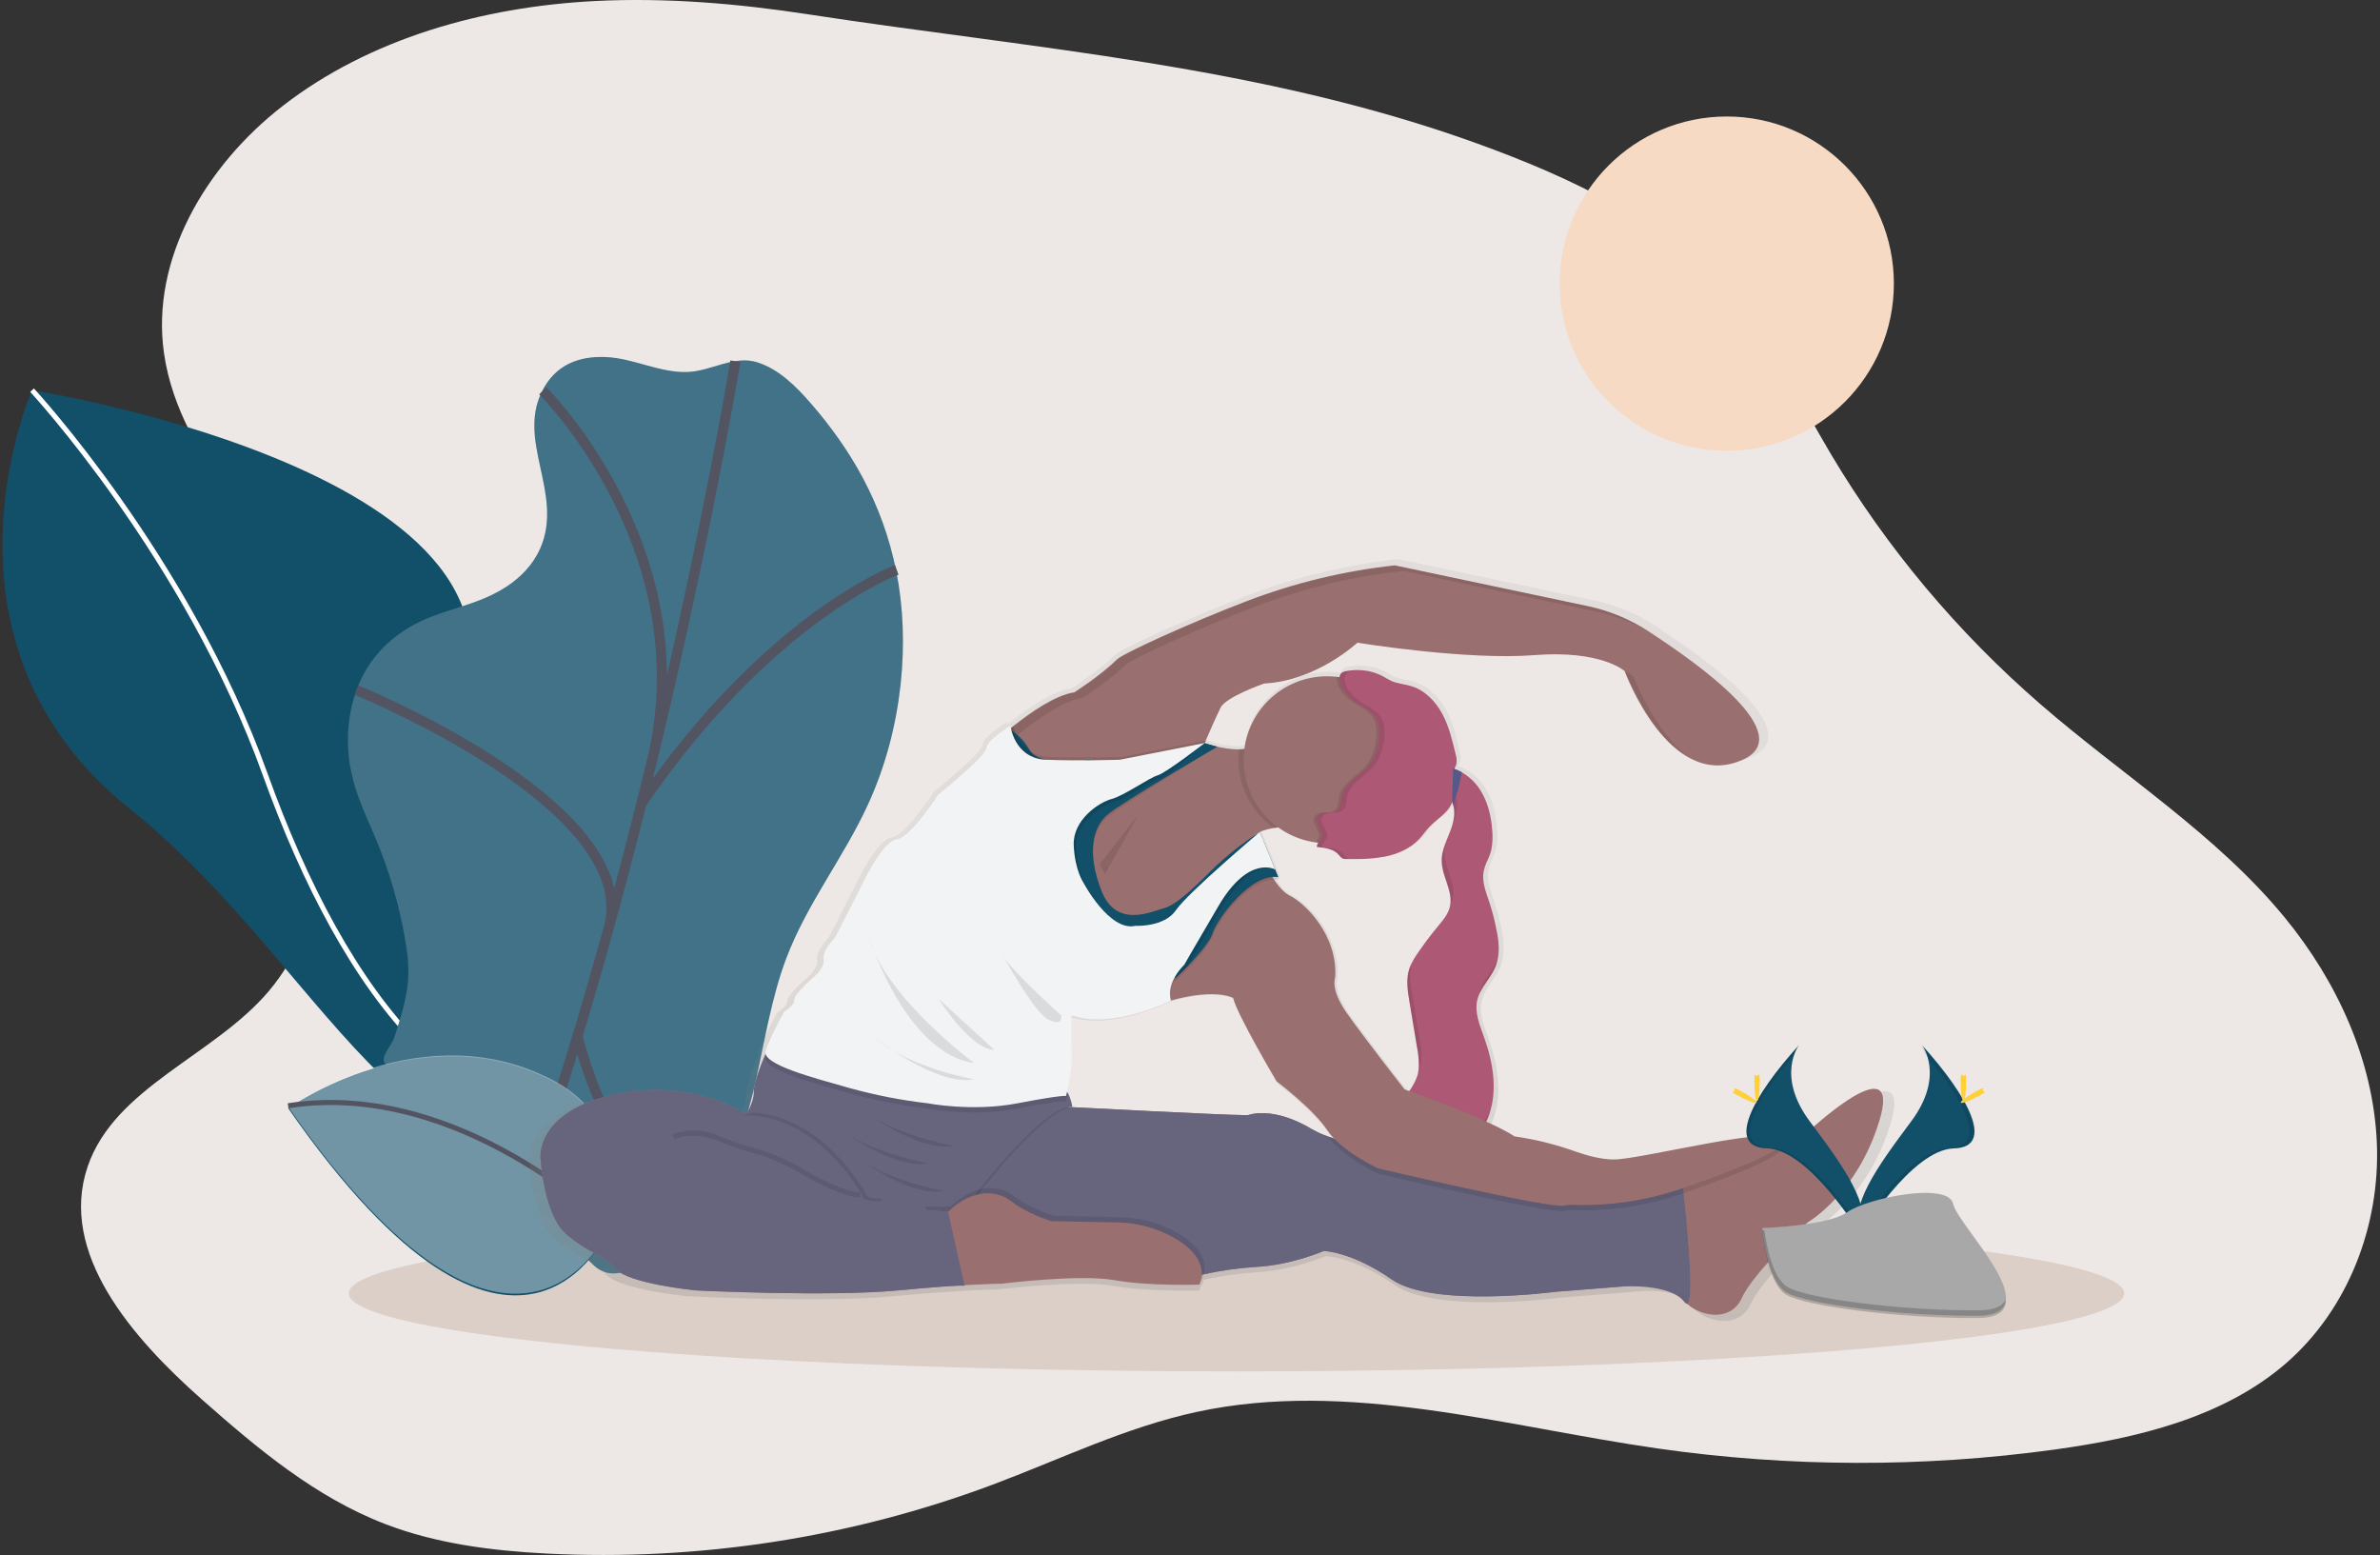 <svg xmlns="http://www.w3.org/2000/svg" width="470" height="307" viewBox="0 0 470 307">
  <rect x="0" y="0" width="470" height="307" fill="#333333" stroke="none"/>
  <defs>
    <linearGradient id="sg_self-care_illustration-a" x1="49.999%" x2="49.999%" y1="99.999%" y2=".005%">
      <stop offset="0%" stop-color="gray" stop-opacity=".25"/>
      <stop offset="54%" stop-color="gray" stop-opacity=".12"/>
      <stop offset="100%" stop-color="gray" stop-opacity=".1"/>
    </linearGradient>
  </defs>
  <g fill="none" fill-rule="evenodd">
    <path fill="#EDE8E5" fill-rule="nonzero" d="M117.456,0.205 C95.351,1.345 73.016,7.574 55.77,20.962 C40.638,32.715 29.725,51.192 32.388,69.757 C35.53,91.673 55.804,107.615 63.324,128.52 C68.163,141.959 67.409,156.789 64.242,170.692 C62.204,179.65 59.071,188.618 53.05,195.717 C42.205,208.489 22.633,214.653 17.304,230.34 C11.509,247.399 26.112,264.129 39.831,276.262 C50.782,285.943 62.253,295.577 76.053,300.884 C86.144,304.767 97.096,306.162 107.951,306.718 C137.926,308.235 167.895,303.617 195.888,293.167 C209.299,288.149 222.274,281.786 236.31,278.759 C266.223,272.308 297.001,281.61 327.317,285.966 C353.305,289.689 379.715,289.764 405.725,286.188 C422.092,283.936 439.002,279.872 451.328,269.25 C463.821,258.466 470.068,241.773 469.376,225.599 C468.684,209.426 461.611,193.854 451.193,181.156 C437.738,164.756 419.18,153.086 403.034,139.109 C386.594,124.87 372.609,108.197 361.603,89.717 C355.26,79.058 349.864,67.746 341.647,58.361 C328.831,43.735 310.244,35.037 291.672,28.317 C248.828,12.839 204.388,9.687 159.718,2.847 C145.759,0.701 131.598,-0.508 117.456,0.205 Z"/>
    <g transform="translate(.484 50.554)">
      <g transform="translate(0 26.478)">
        <path fill="#124F69" fill-rule="nonzero" d="M128.581,142.434 C128.581,142.434 56.067,119.615 87.057,68.647 C118.046,17.679 5.847,0 5.847,0 C5.847,0 -16.131,49.628 25.161,82.677 C66.452,115.726 82.382,170.594 128.581,142.434 Z"/>
        <path stroke="#FFF" d="M5.847,0 C5.847,0 36.442,32.964 51.879,75.845 C67.317,118.725 92.451,154.111 128.208,141.626"/>
      </g>
      <ellipse cx="243.695" cy="204.79" fill="#A68676" fill-rule="nonzero" opacity=".261" rx="175.302" ry="15.409"/>
      <g transform="translate(24.165)">
        <g transform="rotate(44 52.726 131.91)">
          <path fill="#124F69" fill-rule="nonzero" d="M5.326,22.028 C2.302,24.716 -0.718,28.909 0.741,34.761 C3.625,46.276 18.157,46.932 22.293,58.236 C23.53,61.622 23.409,65.11 22.773,68.016 C21.528,73.7 18.543,77.768 16.299,82.539 C14.055,87.31 12.534,93.497 14.422,100.233 C16.241,106.717 20.857,112.178 25.516,115.466 C30.175,118.755 35.002,120.327 39.771,122.422 C45.607,125.024 51.157,128.226 56.331,131.975 C58.622,133.617 60.924,135.419 62.914,137.877 C65.181,140.678 66.902,144.161 68.58,147.575 C69.411,149.268 69.189,152.646 71.077,152.646 C119.312,152.482 85.515,152.458 109.193,152.572 C113.404,152.591 119.429,152.618 128.056,152.646 C137.238,152.677 135.584,136.114 134.374,125.339 C132.657,110.079 119.827,97.503 113.435,82.64 C108.854,71.991 107.777,60.499 103.945,49.58 C98.424,33.848 87.455,20.53 75.982,12.592 C64.51,4.654 52.57,1.541 41.207,0.499 C36.399,0.055 31.557,-0.023 27.522,2.013 C23.229,4.178 22.238,9.627 18.937,12.986 C15.129,16.906 9.435,18.377 5.326,22.028 Z"/>
          <path fill="#FFF" fill-rule="nonzero" d="M5.326,22.028 C2.302,24.716 -0.718,28.909 0.741,34.761 C3.625,46.276 18.157,46.932 22.293,58.236 C23.53,61.622 23.409,65.11 22.773,68.016 C21.528,73.7 18.543,77.768 16.299,82.539 C14.055,87.31 12.534,93.497 14.422,100.233 C16.241,106.717 20.857,112.178 25.516,115.466 C30.175,118.755 35.002,120.327 39.771,122.422 C45.607,125.024 51.157,128.226 56.331,131.975 C58.622,133.617 60.924,135.419 62.914,137.877 C65.181,140.678 66.902,144.161 68.58,147.575 C69.411,149.268 69.189,152.646 71.077,152.646 C119.312,152.482 85.515,152.458 109.193,152.572 C113.404,152.591 119.429,152.618 128.056,152.646 C137.238,152.677 135.584,136.114 134.374,125.339 C132.657,110.079 119.827,97.503 113.435,82.64 C108.854,71.991 107.777,60.499 103.945,49.58 C98.424,33.848 87.455,20.53 75.982,12.592 C64.51,4.654 52.57,1.541 41.207,0.499 C36.399,0.055 31.557,-0.023 27.522,2.013 C23.229,4.178 22.238,9.627 18.937,12.986 C15.129,16.906 9.435,18.377 5.326,22.028 Z" opacity=".2"/>
          <path stroke="#535461" stroke-width="2" d="M24.326 4.833C24.326 4.833 75.701 79.231 109.174 152.611M1.007 35.443C1.007 35.443 46.861 35.994 68.338 74.842M15.601 103.51C15.601 103.51 72.455 80.62 84.157 102.878M75.873 12.323C75.873 12.323 64.167 36.2 71.628 80.526M134.194 125.745C134.194 125.745 125.61 141.216 94.463 122.351"/>
        </g>
        <g transform="rotate(-79 131.992 81.809)">
          <path fill="#124F69" fill-rule="nonzero" d="M16.272,66.962 C16.272,66.962 -27.187,57.248 28.11,0.412 C28.11,0.412 51.945,22.997 43.202,51.071 C39.688,62.359 28.375,69.327 16.915,67.095 L16.272,66.962 Z"/>
          <path fill="#FFF" fill-rule="nonzero" d="M16.463,66.981 C15.509,66.768 -26.069,56.307 28.301,0.431 C28.301,0.431 52.137,23.016 43.394,51.09 C39.879,62.378 28.567,69.346 17.107,67.114 L16.463,66.981 Z" opacity=".4"/>
          <path stroke="#535461" d="M17.32,67.164 C17.32,67.164 40.275,32.591 28.588,0.292"/>
        </g>
      </g>
      <path fill="url(#sg_self-care_illustration-a)" fill-rule="nonzero" d="M358.256,173.723 C357.768,174.168 355.961,175.03 353.526,176.064 L353.082,176.251 C353.372,176.023 353.564,175.692 353.616,175.327 C353.616,171.582 325.096,179.068 319.57,179.068 C317.038,179.068 314.24,178.319 311.957,177.507 C307.956,176.074 303.821,175.048 299.615,174.445 C297.799,173.32 295.902,172.33 293.941,171.484 L293.941,171.457 C294.054,171.235 294.159,171.008 294.249,170.782 C294.249,170.747 294.276,170.708 294.292,170.669 L294.433,170.31 C294.475,170.193 294.518,170.076 294.553,169.959 C296.227,165.024 295.256,159.497 293.484,154.555 C292.606,152.116 291.533,149.534 292.138,147.018 C292.253,146.552 292.415,146.098 292.622,145.664 C292.712,145.477 292.809,145.274 292.911,145.11 C292.958,145.021 293.012,144.927 293.067,144.837 C293.207,144.599 293.352,144.361 293.504,144.127 C293.605,143.975 293.707,143.819 293.812,143.667 C294.097,143.25 294.39,142.828 294.667,142.403 L294.702,142.353 C294.795,142.212 294.885,142.068 294.971,141.923 C295.057,141.779 295.111,141.697 295.178,141.584 L295.275,141.412 C295.293,141.391 295.308,141.369 295.322,141.346 C295.365,141.264 295.416,141.174 295.459,141.089 L295.51,140.987 C295.622,140.773 295.724,140.553 295.814,140.328 C295.853,140.223 295.896,140.121 295.927,140.02 C295.958,139.918 295.954,139.922 295.97,139.875 C296.009,139.751 296.048,139.63 296.083,139.485 L296.107,139.396 L296.13,139.302 C296.149,139.224 296.173,139.146 296.188,139.068 C296.189,139.078 296.189,139.089 296.188,139.099 C296.653,137.149 296.438,135.007 296.056,132.994 C295.682,131.065 295.176,129.163 294.542,127.303 C293.882,125.352 293.071,123.301 293.445,121.264 C293.574,120.651 293.768,120.054 294.023,119.482 C294.023,119.482 294.023,119.482 294.023,119.482 C294.191,119.092 294.366,118.701 294.526,118.288 C294.62,118.054 294.706,117.816 294.788,117.578 L294.858,117.363 C294.897,117.246 294.924,117.129 294.955,117.012 L294.979,116.903 C294.979,116.884 294.979,116.864 294.979,116.849 C295.229,115.618 295.292,114.357 295.166,113.108 C294.963,110.17 294.269,107.206 292.641,104.756 C291.71,103.341 290.457,102.166 288.985,101.327 C288.5,101.056 287.989,100.835 287.459,100.668 C287.502,100.59 287.553,100.515 287.596,100.441 C287.736,100.198 287.84,99.935 287.904,99.661 C287.999,99.015 287.948,98.355 287.756,97.73 C287.104,94.972 286.433,92.168 285.099,89.667 C283.764,87.167 281.653,84.943 278.941,84.093 C277.587,83.664 276.124,83.59 274.824,83.004 C274.274,82.755 273.763,82.419 273.228,82.131 C271.789,81.344 270.185,80.905 268.546,80.847 C268.226,80.828 267.914,80.847 267.598,80.847 L267.399,80.847 C267.141,80.847 266.887,80.89 266.618,80.921 C266.294,80.964 265.966,80.999 265.662,81.058 C265.069,81.175 264.573,81.405 264.417,82.08 C264.417,82.08 264.417,82.107 264.417,82.123 C264.417,82.138 264.417,82.216 264.39,82.263 C264.218,82.236 264.043,82.209 263.867,82.189 C263.23,82.119 262.589,82.083 261.947,82.084 C253.545,82.106 246.459,88.344 245.375,96.673 C245.015,96.724 244.653,96.752 244.29,96.759 C242.814,96.759 241.343,96.577 239.912,96.217 L237.407,95.499 C237.407,95.499 237.43,95.437 237.485,95.312 L237.941,94.965 L237.602,95.031 C238.164,93.74 239.74,90.112 240.614,88.372 C241.683,86.234 249.347,83.562 249.347,83.562 C259.883,83.028 268.077,75.37 268.077,75.37 C268.077,75.37 289.976,78.932 303.517,77.851 C317.057,76.771 321.697,81.062 321.697,81.062 C321.697,81.062 330.613,105.477 345.41,98.85 C356.543,93.868 336.681,79.646 326.172,72.913 C326.777,73.252 327.374,73.603 327.96,73.978 C328.545,74.352 329.22,74.789 329.887,75.226 C328.639,74.387 327.448,73.607 326.356,72.909 C322.702,70.567 318.654,68.907 314.408,68.009 L275.73,59.845 L275.605,59.845 L275.538,59.845 C265.365,60.948 255.376,63.359 245.82,67.019 C234.351,71.407 221.014,77.489 219.742,78.721 C216.308,82.076 211.184,85.314 211.184,85.314 C207.407,85.856 202.405,89.351 199.029,92.031 L198.475,92.472 C198.413,92.175 198.393,91.996 198.393,91.996 C198.393,91.996 193.644,94.871 193.578,96.474 C193.512,98.077 183.885,105.836 183.885,105.836 C183.885,105.836 178.469,114.407 175.527,114.82 C172.584,115.234 168.304,124.51 168.304,124.51 L163.231,134.469 C163.231,134.469 160.558,137.199 160.89,138.881 C161.221,140.562 158.818,142.555 158.818,142.555 C158.818,142.555 154.939,145.895 155.005,147.034 C155.072,148.173 153,149.374 153,149.374 C153,149.374 150.128,154.519 149.257,157.262 C149.191,157.471 149.191,157.696 149.257,157.905 L149.207,157.929 C149.207,157.929 146.784,163.39 146.865,165.547 C146.912,167.186 145.987,168.937 145.55,169.67 L145.371,169.737 L145.515,169.737 C145.406,169.92 145.332,170.029 145.328,170.037 C145.328,170.037 134.543,162.625 118.766,166.093 C102.99,169.561 104.043,178.795 104.043,178.795 C104.043,178.795 104.668,190.154 109.214,194.051 C113.76,197.948 116.628,198.127 119.195,201.073 C121.763,204.018 135.151,205.364 135.151,205.364 C135.151,205.364 161.623,206.698 175.886,205.364 C190.148,204.029 196.598,204.026 196.598,204.026 C196.598,204.026 212.265,202.075 219.305,203.312 C226.344,204.548 236.33,204.205 236.33,204.205 C236.509,203.869 236.641,203.509 236.72,203.136 L236.864,203.136 C237.041,202.813 237.173,202.466 237.255,202.106 C240.647,201.366 244.088,200.876 247.552,200.64 C254.857,200.285 261.272,197.433 261.272,197.433 C261.272,197.433 266.762,197.48 275.004,203.179 C283.245,208.878 307.809,205.629 307.809,205.629 L321.361,204.56 C321.361,204.56 330.27,203.132 333.126,206.877 C335.982,210.622 342.928,212.046 345.246,206.877 C347.564,201.708 358.439,191.73 358.439,191.73 C358.439,191.73 368.425,186.023 372.877,171.239 C377.329,156.454 360.211,171.949 358.256,173.723 Z M280.42,114.781 C281.173,113.977 281.79,113.049 282.547,112.245 C283.569,111.165 284.841,110.342 285.852,109.253 C286.386,108.687 286.81,108.025 287.1,107.303 L287.124,107.346 L287.335,107.904 C287.362,107.993 287.381,108.079 287.405,108.169 C287.428,108.259 287.452,108.376 287.471,108.481 C287.491,108.586 287.495,108.598 287.502,108.657 C287.526,108.817 287.541,108.98 287.549,109.144 C287.549,109.211 287.549,109.277 287.549,109.343 C287.549,109.41 287.549,109.558 287.549,109.667 C287.549,109.776 287.549,109.843 287.549,109.928 C287.549,110.09 287.534,110.25 287.502,110.408 C287.502,110.506 287.475,110.603 287.459,110.701 C287.444,110.798 287.432,110.868 287.416,110.95 C287.401,111.032 287.389,111.106 287.37,111.184 C287.37,111.184 287.37,111.184 287.37,111.208 C287.331,111.379 287.292,111.551 287.249,111.723 C287.131,112.181 286.987,112.632 286.816,113.072 C286.523,113.853 286.18,114.633 285.879,115.413 C285.797,115.624 285.719,115.838 285.645,116.049 C285.614,116.142 285.582,116.232 285.547,116.326 C285.512,116.419 285.481,116.54 285.446,116.646 L285.446,116.692 C285.329,117.077 285.234,117.468 285.161,117.863 C285.159,117.893 285.159,117.923 285.161,117.952 C285.161,117.98 285.161,118.011 285.161,118.038 L285.126,118.304 C285.126,118.304 285.126,118.304 285.126,118.335 C285.126,118.366 285.126,118.444 285.126,118.495 C285.126,118.647 285.126,118.795 285.099,118.947 C285.099,119.025 285.099,119.099 285.099,119.173 C285.099,119.357 285.099,119.54 285.126,119.72 C285.126,119.79 285.126,119.864 285.153,119.934 C285.181,120.004 285.153,120.106 285.181,120.192 C285.182,120.205 285.182,120.218 285.181,120.231 C285.181,120.313 285.208,120.391 285.223,120.469 C285.239,120.547 285.266,120.699 285.29,120.816 L285.325,120.964 C285.325,121.042 285.356,121.124 285.38,121.202 C285.403,121.28 285.407,121.311 285.422,121.366 C285.438,121.42 285.422,121.448 285.454,121.487 L285.512,121.697 C285.512,121.756 285.547,121.814 285.563,121.869 L285.68,122.259 C285.719,122.372 285.754,122.485 285.789,122.598 C286.379,124.408 287.085,126.195 286.8,127.997 C286.78,128.143 286.753,128.287 286.718,128.43 C286.347,129.916 285.298,131.118 284.322,132.296 C282.882,134.017 281.531,135.81 280.272,137.668 C279.746,138.399 279.287,139.176 278.898,139.989 C278.804,140.195 278.719,140.406 278.641,140.617 L278.543,140.878 C277.872,142.984 278.231,145.27 278.594,147.451 L280.084,156.4 C280.131,156.677 280.178,156.954 280.221,157.234 L280.268,157.543 L280.303,157.784 C280.358,158.175 280.404,158.588 280.436,158.99 C280.436,159.029 280.436,159.072 280.436,159.111 C280.436,159.275 280.436,159.435 280.459,159.598 C280.459,159.653 280.459,159.708 280.459,159.762 C280.459,159.922 280.459,160.078 280.459,160.238 C280.459,160.285 280.459,160.332 280.459,160.379 C280.459,160.581 280.459,160.769 280.416,160.983 C280.416,160.983 280.416,161.014 280.416,161.03 C280.393,161.237 280.361,161.443 280.322,161.646 C280.276,161.891 280.213,162.132 280.135,162.368 C279.749,163.43 279.214,164.432 278.547,165.344 L277.567,164.993 C277.567,164.993 269.373,154.461 265.982,149.667 C262.591,144.873 263.664,142.54 263.664,142.54 C264.199,134.165 257.78,127.748 254.572,126.156 C253.374,125.559 252.278,124.272 251.372,122.895 C251.667,122.886 251.963,122.904 252.254,122.95 L252.024,122.388 C252.102,122.388 252.176,122.388 252.254,122.415 L248.532,113.357 C249.43,112.963 250.378,112.694 251.349,112.558 C251.646,112.511 251.946,112.468 252.243,112.433 C254.455,114.04 257.03,115.077 259.739,115.452 C259.906,115.475 260.074,115.483 260.242,115.503 C260.199,115.561 260.16,115.624 260.125,115.682 L260.078,115.776 C260.058,115.813 260.041,115.852 260.027,115.893 C260.01,115.937 259.997,115.983 259.988,116.029 C259.988,116.061 259.988,116.084 259.988,116.115 C259.977,116.194 259.977,116.274 259.988,116.353 C261.577,116.49 263.329,116.7 264.367,117.913 C264.565,118.203 264.816,118.452 265.108,118.647 C265.364,118.746 265.638,118.787 265.912,118.768 L267.64,118.768 C269.663,118.805 271.683,118.641 273.673,118.28 C276.135,117.754 278.633,116.669 280.42,114.781 Z M247.619,113.888 C247.866,113.682 248.139,113.507 248.43,113.369 C248.344,113.42 248.06,113.599 247.619,113.888 Z M258.958,173.017 C251.002,168.215 246.124,170.166 246.124,170.166 L245.234,170.166 C241.332,170.166 210.825,168.574 210.825,168.574 L210.295,168.574 C210.471,168.559 210.649,168.559 210.825,168.574 C210.825,168.574 210.548,166.768 209.928,165.789 C209.873,165.704 209.813,165.622 209.748,165.543 C210.111,163.983 210.845,160.34 210.693,157.445 C210.49,153.638 210.693,150.162 210.693,150.162 C218.985,153.014 230.43,147.272 230.594,147.182 C239.568,144.666 243.08,146.644 243.08,146.644 C243.794,149.85 251.817,163.394 251.817,163.394 C251.817,163.394 259.126,168.918 261.963,173.197 C262.377,173.807 262.846,174.379 263.364,174.905 C262.919,174.753 262.494,174.601 262.092,174.449 C261.008,174.063 259.96,173.584 258.958,173.017 Z"/>
      <path fill="#9A6F6F" fill-rule="nonzero" d="M343.67,99.443 C329.115,105.961 320.347,81.947 320.347,81.947 C320.347,81.947 315.793,77.738 302.463,78.791 C289.133,79.845 267.57,76.334 267.57,76.334 C267.57,76.334 259.504,83.878 249.16,84.393 C249.16,84.393 241.621,87.022 240.575,89.129 C239.721,90.837 238.168,94.407 237.614,95.674 C237.581,95.769 237.544,95.862 237.5,95.951 C237.446,96.072 237.422,96.139 237.422,96.139 L236.989,96.342 L228.303,100.512 L216.382,103.847 L208.839,104.721 L196.04,95.854 C196.04,95.854 197.519,94.473 199.693,92.733 C203.013,90.1 207.934,86.66 211.649,86.129 C211.649,86.129 216.69,82.942 220.066,79.646 C221.318,78.417 234.437,72.437 245.714,68.119 C255.114,64.52 264.939,62.148 274.945,61.062 L312.987,69.094 C317.167,69.975 321.153,71.604 324.752,73.904 C335.073,80.547 354.635,94.535 343.67,99.443 Z"/>
      <g fill="#000" fill-rule="nonzero" opacity=".1" transform="translate(196.185 60.933)">
        <path d="M1.612 35.986C1.612 35.986 3.09 34.601 5.264 32.865 8.585 30.232 13.505 26.791 17.22 26.261 17.22 26.261 22.262 23.074 25.637 19.778 26.89 18.545 40.009 12.569 51.286 8.25 60.686 4.66 70.511 2.299 80.517 1.225L118.559 9.253C122.738 10.134 126.722 11.765 130.32 14.067 130.926 14.454 131.558 14.864 132.216 15.295 130.987 14.468 129.816 13.7 128.743 13.013 125.145 10.714 121.161 9.084 116.982 8.204L78.94.172C68.934 1.257 59.109 3.629 49.709 7.228 38.428 11.547 25.309 17.527 24.061 18.755 20.681 22.052 15.644 25.239 15.644 25.239 11.929 25.769 7.004 29.21 3.688 31.843 1.514 33.571.035 34.964.035 34.964L12.834 43.83 12.885 43.83 1.612 35.986zM125.93 22.063C125.451 21.674 124.927 21.342 124.369 21.077 124.72 22.005 129.161 33.505 136.735 37.921 129.828 32.736 125.93 22.063 125.93 22.063z"/>
      </g>
      <path fill="#AD5975" fill-rule="nonzero" d="M295.162,139.345 C295.114,139.547 295.055,139.746 294.987,139.942 C294.955,140.043 294.912,140.145 294.877,140.242 C294.778,140.486 294.666,140.724 294.542,140.956 C294.491,141.061 294.433,141.167 294.382,141.268 C294.369,141.291 294.355,141.313 294.339,141.334 C294.284,141.436 294.23,141.529 294.171,141.623 C293.781,142.286 293.328,142.918 292.895,143.574 C292.751,143.784 292.606,143.999 292.47,144.217 C292.445,144.262 292.418,144.305 292.388,144.346 C292.314,144.467 292.236,144.596 292.165,144.736 C292.095,144.876 292.041,144.947 291.986,145.052 C291.931,145.157 291.923,145.161 291.896,145.216 L291.728,145.54 C291.533,145.946 291.377,146.371 291.264,146.807 C290.663,149.284 291.724,151.824 292.587,154.219 C294.327,159.08 295.287,164.517 293.64,169.37 C293.601,169.483 293.562,169.6 293.519,169.717 C293.476,169.834 293.402,170.025 293.34,170.178 C293.246,170.412 293.141,170.642 293.024,170.872 C292.134,172.604 290.608,174.16 288.731,173.993 C286.152,173.766 284.9,170.607 282.551,169.53 C280.51,168.594 277.93,169.358 276.007,168.204 C276.167,167.678 276.386,167.171 276.658,166.694 C277.006,166.054 277.439,165.442 277.829,164.833 C278.484,163.935 279.009,162.948 279.39,161.904 C279.465,161.671 279.526,161.434 279.573,161.194 C279.575,161.176 279.575,161.157 279.573,161.139 C279.593,161.018 279.616,160.905 279.632,160.784 C279.647,160.663 279.663,160.554 279.675,160.429 C279.677,160.408 279.677,160.388 279.675,160.367 C279.675,160.23 279.675,160.094 279.702,159.953 C279.706,158.635 279.575,157.32 279.312,156.029 C278.825,153.096 278.336,150.162 277.845,147.229 C277.486,145.083 277.134,142.836 277.798,140.765 C277.848,140.617 277.903,140.468 277.958,140.324 C278.012,140.18 278.079,140.031 278.145,139.891 C278.528,139.093 278.98,138.329 279.495,137.609 C280.733,135.789 282.061,134.027 283.479,132.323 C284.439,131.153 285.469,129.983 285.821,128.524 C285.858,128.383 285.887,128.24 285.906,128.095 C286.133,126.687 285.735,125.282 285.266,123.874 C285.207,123.71 285.152,123.546 285.103,123.383 C284.939,122.899 284.775,122.411 284.634,121.916 C284.587,121.756 284.545,121.592 284.502,121.428 C284.418,121.1 284.352,120.768 284.303,120.433 C284.251,120.103 284.222,119.769 284.217,119.435 C284.217,119.279 284.217,119.119 284.217,118.963 C284.217,118.807 284.217,118.729 284.248,118.608 C284.279,118.487 284.283,118.358 284.303,118.218 C284.322,118.077 284.334,118.03 284.353,117.937 C284.373,117.843 284.412,117.652 284.451,117.516 C284.473,117.403 284.503,117.292 284.541,117.184 C284.56,117.094 284.587,117.005 284.611,116.919 L284.712,116.607 L284.872,116.154 C284.923,116.006 284.982,115.854 285.04,115.706 C285.333,114.925 285.668,114.145 285.961,113.396 C286.126,112.963 286.267,112.522 286.386,112.074 C286.386,112.074 286.386,112.074 286.386,112.074 C286.386,111.992 286.429,111.902 286.449,111.816 C286.473,111.73 286.492,111.643 286.507,111.555 C286.534,111.447 286.555,111.338 286.57,111.227 C286.597,111.083 286.624,110.931 286.64,110.783 C286.656,110.634 286.671,110.482 286.683,110.33 C286.695,110.178 286.683,110.03 286.683,109.882 C286.69,109.353 286.615,108.827 286.46,108.321 C286.402,108.115 286.327,107.914 286.234,107.72 C286.166,107.587 286.092,107.457 286.012,107.33 C285.512,106.519 284.736,105.899 284.283,105.052 C284.016,104.533 283.882,103.955 283.893,103.371 C283.891,103.212 283.902,103.053 283.924,102.895 C283.948,102.734 283.984,102.575 284.033,102.419 C284.049,102.357 284.07,102.295 284.096,102.236 C284.124,102.171 284.152,102.108 284.178,102.049 C284.216,101.971 284.259,101.895 284.306,101.822 C284.345,101.772 284.381,101.717 284.42,101.67 C284.833,101.147 285.497,100.89 286.406,101.155 L286.628,101.229 C287.148,101.396 287.65,101.614 288.127,101.881 C289.574,102.706 290.807,103.861 291.724,105.251 C293.324,107.662 294.007,110.58 294.206,113.466 C294.327,114.696 294.265,115.937 294.023,117.149 C294.023,117.2 293.995,117.258 293.988,117.309 C293.956,117.426 293.929,117.543 293.89,117.656 C293.653,118.364 293.38,119.059 293.071,119.739 C293.071,119.739 293.071,119.739 293.071,119.739 C292.82,120.303 292.629,120.891 292.501,121.494 C292.134,123.5 292.934,125.501 293.582,127.432 C294.195,129.265 294.683,131.138 295.041,133.037 C295.494,135.132 295.712,137.328 295.162,139.345 Z"/>
      <g fill="#000" fill-rule="nonzero" opacity=".1" transform="translate(275.788 101.502)">
        <path d="M17.337 18.244C17.648 17.562 17.923 16.865 18.161 16.154 18.211 15.986 18.258 15.818 18.297 15.646 17.899 16.481 17.577 17.351 17.337 18.244zM10.306 5.828C11.172 7.232 11.086 8.949 10.657 10.599 10.688 10.513 10.723 10.431 10.754 10.345 11.5 8.395 11.925 6.054 10.832 4.252 10.329 3.441 9.549 2.816 9.1 1.974 8.814 1.416 8.679.794 8.71.168 8.05.987 8.003 2.454 8.593 3.554 9.022 4.396 9.802 5.017 10.306 5.828zM16.022 43.745C16.003 43.83 15.987 43.916 15.971 44.006 16.83 42.184 18.344 40.639 19.093 38.751 19.251 38.356 19.375 37.947 19.464 37.53 18.461 39.68 16.561 41.424 16.022 43.745zM18.079 67.115C17.275 69.096 15.601 71.113 13.466 70.926 10.887 70.704 9.638 67.544 7.285 66.463 5.287 65.547 2.774 66.257.866 65.207.595 65.685.377 66.192.215 66.717 2.138 67.887 4.718 67.107 6.758 68.039 9.1 69.12 10.36 72.283 12.939 72.506 15.074 72.689 16.748 70.672 17.552 68.691 17.767 68.156 17.951 67.609 18.102 67.052L18.079 67.115zM3.555 54.542C3.84 56.251 4.121 58.026 3.785 59.707 3.916 59.426 4.029 59.136 4.125 58.841 4.725 56.957 4.406 54.917 4.082 52.966 3.595 50.033 3.106 47.098 2.614 44.162 2.298 42.254 1.986 40.261 2.388 38.4 2.255 38.686 2.139 38.979 2.041 39.278 1.377 41.349 1.733 43.592 2.088 45.738 2.579 48.677 3.068 51.611 3.555 54.542zM10.602 25.461C11.355 22.442 9.041 19.481 8.998 16.372 9.005 15.649 9.108 14.93 9.307 14.234 8.797 15.41 8.515 16.671 8.475 17.952 8.503 20.917 10.614 23.745 10.157 26.624 10.348 26.254 10.498 25.864 10.602 25.461z"/>
      </g>
      <path fill="#9A6F6F" fill-rule="nonzero" d="M370.672,170.642 C366.29,185.188 356.469,190.798 356.469,190.798 C356.469,190.798 345.773,200.616 343.49,205.711 C341.207,210.805 334.375,209.393 331.573,205.711 C328.771,202.028 319.999,203.437 319.999,203.437 L306.67,204.486 C306.67,204.486 282.515,207.689 274.407,202.079 C266.298,196.47 260.905,196.427 260.905,196.427 C260.905,196.427 254.592,199.227 247.408,199.582 C243.995,199.81 240.604,200.29 237.262,201.018 C235.401,201.408 233.774,201.798 232.607,202.075 C231.44,202.352 230.746,202.559 230.746,202.559 L212.89,200.761 L196.025,199.056 L186.909,197.823 L184.517,192.619 L182.215,187.618 L181.434,185.91 L182.527,168.04 L211.286,168.04 C211.286,168.04 241.278,169.6 245.129,169.6 L246.003,169.6 C246.003,169.6 250.799,167.681 258.627,172.401 C259.625,172.961 260.669,173.433 261.748,173.813 C274.188,178.459 309.14,184.498 309.14,184.498 L331.772,183.093 C331.772,183.093 344.497,178.459 351.673,175.405 C354.065,174.383 355.844,173.536 356.32,173.103 C358.221,171.344 375.055,156.091 370.672,170.642 Z"/>
      <path fill="#67647E" fill-rule="nonzero" d="M332.144,206.486 C329.343,202.803 319.999,203.437 319.999,203.437 L306.67,204.486 C306.67,204.486 282.515,207.689 274.407,202.079 C266.298,196.47 260.905,196.427 260.905,196.427 C260.905,196.427 254.592,199.227 247.408,199.582 C243.995,199.81 240.604,200.29 237.262,201.018 C235.401,201.408 233.774,201.798 232.607,202.075 C231.44,202.352 230.746,202.559 230.746,202.559 L212.89,200.761 L196.025,199.056 L186.909,197.823 L184.517,192.619 L182.215,187.618 L181.434,185.91 L182.527,168.04 L211.286,168.04 C211.286,168.04 241.278,169.6 245.129,169.6 L246.003,169.6 C246.003,169.6 250.799,167.681 258.627,172.401 C259.625,172.961 260.669,173.433 261.748,173.813 C274.188,178.459 309.14,184.498 309.14,184.498 L331.772,183.093 C331.772,183.093 334.946,210.168 332.144,206.486 Z"/>
      <path fill="#000" fill-rule="nonzero" d="M192.411,185.606 L193.796,190.536 L189.059,193.103 L184.521,192.604 L182.219,187.603 L181.438,185.894 L182.531,168.024 L211.27,168.024 C205.273,168.563 192.411,185.606 192.411,185.606 Z" opacity=".1"/>
      <path fill="#67647E" fill-rule="nonzero" d="M191.884,185.606 L193.27,190.536 L188.536,193.103 L176.569,191.788 L170.122,186.596 C159.586,169.507 146.846,169.433 146.846,169.433 C146.846,169.433 148.426,167.127 148.36,165.024 C148.294,162.922 150.678,157.531 150.678,157.531 L150.904,157.422 C151.708,157.032 154.436,155.682 154.607,155.623 C154.607,155.623 208.718,164.365 209.772,164.697 C210.044,164.81 210.266,165.016 210.4,165.278 C211.013,166.238 211.286,168.009 211.286,168.009 C205.573,167.482 191.884,185.606 191.884,185.606 Z"/>
      <path fill="#9A6F6F" fill-rule="nonzero" d="M255.825,112.62 C254.235,112.587 252.645,112.687 251.072,112.92 C248.454,113.346 245.945,114.34 247.057,116.653 C249.16,121.034 235.834,128.746 235.834,128.746 L217.244,140.667 L205.671,123.137 L211.637,108.938 L228.291,100.523 L237.415,96.146 C237.415,96.146 241.028,97.461 244.204,97.387 C245.671,97.356 247.049,97.028 247.935,96.146 C250.736,93.342 255.825,112.62 255.825,112.62 Z"/>
      <path fill="#000" fill-rule="nonzero" d="M255.825,112.62 C254.235,112.587 252.645,112.687 251.072,112.92 C246.681,109.837 244.071,104.807 244.079,99.443 C244.077,98.756 244.119,98.069 244.204,97.387 C245.671,97.356 247.049,97.028 247.935,96.146 C250.736,93.342 255.825,112.62 255.825,112.62 Z" opacity=".1"/>
      <path fill="#9A6F6F" fill-rule="nonzero" d="M278.09,99.443 C278.091,103.813 276.356,108.004 273.265,111.095 C270.175,114.186 265.983,115.923 261.612,115.924 C260.848,115.924 260.085,115.871 259.329,115.764 C250.744,114.575 244.547,106.942 245.149,98.299 C245.75,89.656 252.945,82.955 261.612,82.965 C262.243,82.967 262.873,83.002 263.5,83.071 C271.815,84.035 278.089,91.074 278.09,99.443 Z"/>
      <path fill="#000" fill-rule="nonzero" d="M351.735,175.725 C351.735,177.816 340.618,182.064 331.031,185.34 C324.306,187.582 317.235,188.608 310.15,188.371 C309.578,188.342 309.004,188.393 308.445,188.523 C305.815,189.222 271.625,181.159 271.625,181.159 C271.625,181.159 264.644,177.921 261.756,173.805 C274.196,178.451 309.147,184.49 309.147,184.49 L331.78,183.086 C331.78,183.086 344.505,178.451 351.681,175.397 C351.729,175.499 351.748,175.612 351.735,175.725 Z" opacity=".1"/>
      <path fill="#9A6F6F" fill-rule="nonzero" d="M248.633,118.268 C248.633,118.268 251.088,124.717 254.244,126.293 C257.401,127.869 263.711,134.18 263.188,142.419 C263.188,142.419 262.135,144.701 265.467,149.44 C268.799,154.18 276.865,164.513 276.865,164.513 C276.865,164.513 293.344,170.298 298.604,173.805 L298.623,173.805 C302.759,174.399 306.824,175.412 310.755,176.829 C313.003,177.609 315.754,178.362 318.243,178.362 C323.679,178.362 351.735,171.001 351.735,174.679 C351.735,176.774 340.618,181.022 331.027,184.299 C324.302,186.535 317.233,187.557 310.15,187.318 C309.578,187.291 309.004,187.342 308.445,187.47 C305.815,188.168 271.621,180.105 271.621,180.105 C271.621,180.105 264.413,176.778 261.608,172.553 C258.802,168.329 251.618,162.93 251.618,162.93 C251.618,162.93 243.728,149.608 243.034,146.452 C243.034,146.452 239.003,144.174 228.479,147.677 C217.955,151.18 226.188,139.786 226.188,139.786 L237.937,126.133 L248.633,118.268 Z"/>
      <path fill="#000" fill-rule="nonzero" d="M251.966,123.141 L248.301,114.231 C244.888,116.397 241.709,118.913 238.815,121.736 C234.429,126.117 231.448,128.758 229.345,129.273 C227.242,129.788 220.054,133.447 217.073,125.926 C214.091,118.405 215.317,113.322 218.122,110.868 C220.928,108.415 239.912,96.876 239.912,96.876 L237.418,96.685 C237.418,96.685 220.062,102.758 214.626,99.985 C214.626,99.985 204.98,101.596 202.877,98.089 C200.773,94.582 198.787,94.028 198.787,94.028 L186.043,111.235 L190.604,149.273 L202.35,149.273 L214.973,144.365 L231.807,142.961 C231.807,142.961 238.121,137.001 238.999,134.196 C239.877,131.391 246.546,122.263 251.966,123.141 Z" opacity=".1"/>
      <path fill="#124F69" fill-rule="nonzero" d="M251.966,122.622 L248.301,113.712 C244.888,115.879 241.709,118.394 238.815,121.218 C234.429,125.602 231.448,128.239 229.345,128.754 C227.242,129.269 220.054,132.928 217.073,125.407 C214.091,117.886 215.317,112.803 218.122,110.35 C220.928,107.896 239.912,96.876 239.912,96.876 L237.418,96.162 C237.418,96.162 220.062,102.232 214.626,99.458 C214.626,99.458 204.98,101.069 202.877,97.563 C200.773,94.056 198.787,93.502 198.787,93.502 L186.043,110.709 L190.604,148.746 L202.35,148.746 L214.973,143.839 L231.807,142.434 C231.807,142.434 238.121,136.478 238.999,133.673 C239.877,130.868 246.546,121.736 251.966,122.622 Z"/>
      <path fill="#000" fill-rule="nonzero" d="M210.4,165.286 C210.197,166.253 210.033,166.874 210.033,166.874 C210.033,166.874 209.311,166.608 200.438,168.321 C191.564,170.033 182.749,168.321 182.749,168.321 C177.596,167.723 172.495,166.734 167.492,165.36 C159.867,163.191 149.87,160.624 150.713,157.948 C150.768,157.792 150.822,157.617 150.889,157.445 C151.692,157.055 154.42,155.705 154.592,155.647 C154.592,155.647 208.703,164.389 209.756,164.72 C210.031,164.826 210.26,165.027 210.4,165.286 Z" opacity=".1"/>
      <path fill="#000" fill-rule="nonzero" d="M248.301,114.231 L251.345,121.108 C251.345,121.108 246.663,118.623 240.677,128.813 C234.691,139.002 233.903,140.449 233.903,140.449 C233.903,140.449 229.696,143.32 230.75,146.979 C230.75,146.979 218.286,151.27 210.068,148.434 C210.068,148.434 208.227,153.989 208.426,157.738 C208.548,159.739 208.559,161.746 208.457,163.749 C208.457,163.749 210.798,161.974 201.917,163.686 C193.036,165.399 184.228,164.9 184.228,164.9 C179.383,164.11 174.586,163.045 169.861,161.713 C162.232,159.544 150.397,160.102 151.251,157.422 C152.106,154.742 154.935,149.667 154.935,149.667 C154.935,149.667 156.972,148.496 156.886,147.365 C156.8,146.234 160.636,142.961 160.636,142.961 C160.636,142.961 163.001,140.991 162.673,139.345 C162.345,137.699 164.975,135.007 164.975,135.007 L169.974,125.216 C169.974,125.216 174.18,116.076 177.076,115.682 C179.971,115.288 185.294,106.874 185.294,106.874 C185.294,106.874 194.76,99.252 194.827,97.672 C194.893,96.092 199.56,93.268 199.56,93.268 C199.56,93.268 200.313,99.72 206.584,99.985 C212.854,100.25 221.139,99.985 221.139,99.985 L237.407,96.162 C237.407,96.162 230.281,102.602 228.635,103.063 C226.988,103.523 222.04,107.073 219.519,107.744 C216.999,108.415 211.875,111.855 212.074,116.77 C212.273,121.686 213.982,124.182 213.982,124.182 C213.982,124.182 219.11,133.934 224.237,132.764 C224.237,132.764 229.965,133.072 232.26,129.675 C234.554,126.277 248.301,114.231 248.301,114.231 Z" opacity=".1"/>
      <path fill="#000" fill-rule="nonzero" d="M237.937,95.62 L237.493,95.959 L236.981,96.349 L228.295,100.519 L216.374,103.855 L208.831,104.728 L196.032,95.862 C196.032,95.862 197.511,94.481 199.685,92.741 C200.036,94.301 201.468,98.686 206.595,98.901 C212.858,99.17 221.15,98.901 221.15,98.901 L237.61,95.667 L237.937,95.62 Z" opacity=".1"/>
      <path fill="#F1F3F4" fill-rule="nonzero" d="M248.301,113.704 L251.345,121.116 C251.345,121.116 246.136,118.108 240.15,128.298 C234.164,138.487 233.38,139.93 233.38,139.93 C233.38,139.93 229.696,143.328 230.75,146.987 C230.75,146.987 219.371,152.748 211.153,149.92 C211.153,149.92 210.958,153.341 211.153,157.086 C211.348,160.831 210.037,165.828 210.037,165.828 C210.037,165.828 209.311,165.567 200.434,167.275 C191.557,168.984 182.749,167.275 182.749,167.275 C177.596,166.68 172.495,165.692 167.492,164.318 C159.867,162.15 149.87,159.583 150.713,156.907 C151.556,154.231 154.397,149.148 154.397,149.148 C154.397,149.148 156.433,147.978 156.371,146.846 C156.309,145.715 160.117,142.442 160.117,142.442 C160.117,142.442 162.486,140.492 162.154,138.83 C161.822,137.168 164.456,134.488 164.456,134.488 L169.455,124.697 C169.455,124.697 173.661,115.557 176.557,115.163 C179.452,114.769 184.775,106.355 184.775,106.355 C184.775,106.355 194.257,98.709 194.319,97.13 C194.382,95.55 199.057,92.725 199.057,92.725 C199.057,92.725 199.806,99.177 206.08,99.443 C212.355,99.708 220.639,99.443 220.639,99.443 L237.418,96.146 C237.418,96.146 229.77,102.06 228.127,102.521 C226.485,102.981 221.529,106.531 219.008,107.202 C216.487,107.873 211.36,111.344 211.555,116.275 C211.75,121.206 213.463,123.687 213.463,123.687 C213.463,123.687 218.591,133.416 223.722,132.234 C223.722,132.234 229.446,132.538 231.741,129.144 C234.035,125.75 248.301,113.704 248.301,113.704 Z"/>
      <path fill="#000" fill-rule="nonzero" d="M197.281 137.554C197.281 137.554 203.723 149.518 206.681 150.817 209.639 152.116 209.05 149.897 209.05 149.897 209.05 149.897 198.202 140.176 197.281 137.554zM184.853 146.628C184.853 146.628 191.166 156.684 195.833 156.684L184.853 146.628zM170.977 134.204C170.977 134.204 178.344 157.472 191.888 159.314 191.888 159.314 174.2 146.3 170.977 134.204zM172.292 154.317C172.292 154.317 184.459 163.979 191.888 162.536 191.888 162.536 179.199 160.367 172.292 154.317zM163.262 170.895C163.262 170.895 175.425 180.558 182.859 179.111 182.859 179.111 170.165 176.942 163.262 170.895zM166.442 176.38C166.442 176.38 178.605 186.042 186.035 184.599 186.035 184.599 173.345 182.43 166.442 176.38zM168.28 167.482C168.28 167.482 180.443 177.133 187.873 175.674 187.873 175.674 175.183 173.517 168.28 167.482z" opacity=".1"/>
      <polygon fill="#000" fill-rule="nonzero" points="224.303 110.276 216.679 120.071 217.728 122.041" opacity=".1"/>
      <path fill="#000" fill-rule="nonzero" d="M278.09,99.443 C278.091,103.813 276.356,108.004 273.265,111.095 C270.175,114.186 265.983,115.923 261.612,115.924 C260.848,115.924 260.085,115.871 259.329,115.764 C259.572,115.487 259.776,115.177 259.934,114.843 C260.422,113.482 258.373,112.062 259.017,110.759 C259.348,110.065 260.242,109.889 261.011,109.87 C261.779,109.85 262.634,109.87 263.192,109.339 C263.836,108.719 263.746,107.697 263.91,106.819 C264.168,105.485 265.104,104.373 266.123,103.465 C267.141,102.556 268.28,101.772 269.158,100.734 C270.505,99.135 271.137,97.044 271.305,94.961 C271.414,93.615 271.305,92.183 270.594,91.06 C269.814,89.854 268.476,89.176 267.25,88.434 C266.111,87.804 265.118,86.939 264.339,85.895 C263.84,85.162 263.34,84.019 263.5,83.09 C271.808,84.054 278.079,91.082 278.09,99.443 Z" opacity=".1"/>
      <path fill="#AD5975" fill-rule="nonzero" d="M287.128,100.25 C287.063,100.524 286.959,100.787 286.819,101.03 C286.78,101.101 286.734,101.175 286.691,101.249 L286.453,101.612 C286.077,102.081 285.829,102.638 285.731,103.231 C285.684,103.952 286.078,104.611 286.336,105.298 L286.379,105.419 C286.414,105.516 286.444,105.615 286.468,105.715 C286.627,106.394 286.574,107.104 286.316,107.752 C286.034,108.474 285.617,109.136 285.087,109.702 C284.092,110.775 282.839,111.586 281.836,112.647 C281.087,113.427 280.482,114.352 279.741,115.14 C277.985,116.997 275.527,118.062 273.025,118.569 C271.067,118.921 269.08,119.082 267.09,119.049 L265.393,119.049 C265.127,119.064 264.861,119.023 264.612,118.928 C264.326,118.735 264.078,118.491 263.883,118.206 C262.86,117.036 261.151,116.813 259.59,116.681 C259.557,116.38 259.651,116.079 259.848,115.85 C260.1,115.551 260.315,115.222 260.488,114.871 C260.98,113.505 258.927,112.089 259.575,110.779 C259.635,110.656 259.717,110.545 259.817,110.451 C259.882,110.385 259.954,110.327 260.031,110.276 C260.5,110.012 261.031,109.878 261.569,109.885 C261.857,109.885 262.158,109.885 262.451,109.85 C262.915,109.832 263.36,109.659 263.715,109.359 C264.359,108.746 264.269,107.72 264.433,106.847 C264.69,105.505 265.627,104.397 266.645,103.492 C267.664,102.587 268.803,101.799 269.681,100.761 C271.028,99.166 271.66,97.067 271.827,94.992 C271.937,93.646 271.827,92.21 271.117,91.091 C270.438,90.038 269.322,89.386 268.234,88.75 L267.773,88.477 C266.927,87.99 266.152,87.39 265.467,86.695 C265.254,86.436 265.06,86.162 264.886,85.875 C264.398,85.158 263.914,84.054 264.035,83.145 C264.04,83.084 264.05,83.024 264.066,82.965 C264.296,81.963 265.287,81.951 266.228,81.826 C266.482,81.795 266.731,81.768 266.985,81.752 C267.359,81.731 267.734,81.731 268.109,81.752 C269.712,81.812 271.28,82.242 272.69,83.008 C273.213,83.293 273.712,83.625 274.251,83.87 C275.531,84.444 276.982,84.518 278.301,84.939 C280.97,85.774 283.042,87.959 284.357,90.424 C285.672,92.889 286.328,95.639 286.972,98.354 C287.163,98.967 287.216,99.615 287.128,100.25 Z"/>
      <path fill="#000" fill-rule="nonzero" d="M237.266,201.002 C237.185,201.357 237.053,201.699 236.876,202.017 C236.876,202.017 235.136,202.079 232.584,202.06 C229.099,202.032 224.12,201.853 220.097,201.143 C217.698,200.797 215.273,200.667 212.851,200.753 L195.986,199.048 L186.87,197.815 L182.188,187.611 C184.896,187.759 187.229,187.654 187.229,187.654 C192.407,182.746 197.226,183.534 199.856,185.664 C202.486,187.794 207.399,189.491 207.747,189.491 C207.981,189.491 215.734,189.655 220.721,189.756 C224.584,189.814 228.373,190.827 231.749,192.705 C237.571,195.959 237.656,199.36 237.266,201.002 Z" opacity=".1"/>
      <path fill="#9A6F6F" fill-rule="nonzero" d="M150.674,168.028 L146.846,169.433 C146.846,169.433 136.24,162.138 120.721,165.555 C105.202,168.972 106.256,178.089 106.256,178.089 C106.256,178.089 106.869,189.261 111.329,193.095 C115.789,196.93 118.606,197.105 121.146,200 C123.687,202.894 136.841,204.205 136.841,204.205 C136.841,204.205 162.88,205.52 176.908,204.205 C190.936,202.89 197.269,202.89 197.269,202.89 C197.269,202.89 212.675,200.963 219.601,202.188 C226.528,203.413 236.349,203.066 236.349,203.066 C236.349,203.066 239.245,198.276 231.241,193.747 C227.866,191.866 224.077,190.853 220.214,190.798 C215.231,190.692 207.477,190.532 207.239,190.532 C206.888,190.532 201.979,188.836 199.349,186.706 C196.719,184.576 191.9,183.784 186.726,188.691 C186.726,188.691 176.417,188.116 173.184,187.104 C169.952,186.091 163.929,174.363 163.929,174.363 L150.674,168.028 Z"/>
      <path fill="#67647E" fill-rule="nonzero" d="M150.674,168.028 L146.846,169.433 C146.846,169.433 136.24,162.138 120.721,165.555 C105.202,168.972 106.256,178.089 106.256,178.089 C106.256,178.089 106.869,189.261 111.329,193.095 C115.789,196.93 118.606,197.105 121.146,200 C123.687,202.894 136.841,204.205 136.841,204.205 C136.841,204.205 162.88,205.52 176.908,204.205 C190.936,202.89 190.02,203.351 190.02,203.351 C190.02,203.351 188.922,198.464 186.726,188.691 C183.361,188.374 181.029,188.152 179.73,188.024 C176.624,187.72 174.763,187.42 173.439,187.005 C170.206,185.992 163.929,174.363 163.929,174.363 L150.674,168.028 Z"/>
      <path fill="#000" fill-rule="nonzero" d="M169.728,185.247 C169.728,185.247 169.642,186.834 173.193,186.573 C176.479,186.327 163.461,174.609 163.461,174.609 L150.194,168.27 L146.366,169.678 C146.366,169.678 159.208,168.157 169.728,185.247 Z" opacity=".1"/>
      <path fill="#67647E" fill-rule="nonzero" d="M170.255,184.72 C170.255,184.72 170.169,186.308 173.72,186.046 C177.006,185.805 163.988,174.082 163.988,174.082 L150.721,167.743 L146.889,169.152 C146.889,169.152 159.735,167.63 170.255,184.72 Z"/>
      <path stroke="#000" d="M132.556,173.883 C132.556,173.883 136.326,171.956 141.851,174.367 C143.824,175.216 145.856,175.922 147.931,176.478 C151.258,177.375 154.451,178.709 157.429,180.445 C161.276,182.68 166.497,185.364 169.4,185.364" opacity=".1"/>
      <path fill="#000" fill-rule="nonzero" d="M266.446,119.017 C266.18,119.036 265.914,118.994 265.666,118.896 C265.378,118.706 265.13,118.461 264.936,118.175 C263.914,117.005 262.185,116.782 260.644,116.653 C260.519,115.975 261.303,115.483 261.538,114.843 C262.033,113.478 259.977,112.062 260.624,110.755 C260.96,110.065 261.854,109.889 262.622,109.87 C263.391,109.85 264.246,109.87 264.8,109.335 C265.444,108.719 265.354,107.693 265.522,106.819 C265.775,105.481 266.712,104.37 267.73,103.465 C268.749,102.56 269.892,101.772 270.77,100.734 C272.112,99.138 272.744,97.044 272.916,94.965 C273.025,93.615 272.916,92.183 272.202,91.044 C271.422,89.843 270.083,89.164 268.858,88.419 C267.718,87.789 266.726,86.923 265.947,85.879 C265.432,85.123 264.909,83.929 265.127,82.973 C265.346,82.017 266.353,81.959 267.293,81.834 C267.57,81.795 267.843,81.772 268.124,81.756 C267.495,81.727 266.864,81.754 266.24,81.834 C265.299,81.959 264.289,81.971 264.074,82.973 C263.859,83.976 264.378,85.123 264.897,85.879 C265.676,86.923 266.669,87.789 267.808,88.419 C268.998,89.156 270.349,89.854 271.129,91.025 C271.859,92.164 271.952,93.595 271.843,94.945 C271.671,97.024 271.063,99.119 269.697,100.714 C268.819,101.76 267.679,102.544 266.661,103.445 C265.643,104.346 264.71,105.462 264.449,106.8 C264.281,107.674 264.37,108.7 263.731,109.316 C263.176,109.846 262.318,109.831 261.549,109.85 C260.78,109.87 259.887,110.045 259.551,110.736 C258.919,112.043 260.96,113.466 260.468,114.824 C260.23,115.471 259.45,115.955 259.571,116.634 C261.132,116.763 262.856,116.973 263.863,118.155 C264.054,118.443 264.303,118.689 264.593,118.877 C264.841,118.976 265.107,119.017 265.373,118.998 C265.939,118.998 266.509,118.998 267.079,118.998 L266.446,119.017 Z" opacity=".1"/>
      <path fill="#565988" fill-rule="nonzero" d="M286.538,108.341 C286.695,107.841 286.87,107.284 287.042,106.691 C287.546,105.122 287.929,103.516 288.185,101.889 C287.709,101.622 287.207,101.404 286.687,101.237 C286.73,101.163 286.777,101.089 286.816,101.019 L286.464,101.163 C286.464,101.163 286.464,101.327 286.464,101.6 C286.437,102.341 286.382,103.909 286.347,105.286 C286.347,105.31 286.347,105.329 286.347,105.349 C286.32,106.437 286.304,107.401 286.347,107.744 L286.538,108.341 Z"/>
    </g>
    <g fill-rule="nonzero" transform="translate(342.136 206.33)">
      <path fill="#124F69" d="M37.413,0 C37.413,0 42.044,6.004 35.279,15.071 C28.514,24.138 22.945,31.798 25.196,37.449 C25.196,37.449 35.402,20.606 43.7,20.399 C51.998,20.192 46.546,10.096 37.413,0 Z"/>
      <path fill="#000" d="M37.151,0 C37.556,0.578 37.874,1.212 38.095,1.882 C46.198,11.332 50.515,20.149 42.726,20.374 C35.477,20.575 26.78,33.454 24.688,36.706 C24.756,36.955 24.841,37.205 24.933,37.449 C24.933,37.449 35.139,20.606 43.438,20.399 C51.736,20.192 46.283,10.096 37.151,0 Z" opacity=".1"/>
      <path fill="#FFD037" d="M46.133,7.189 C46.133,9.302 45.893,11.019 45.599,11.019 C45.305,11.019 45.065,9.302 45.065,7.189 C45.065,5.076 45.366,6.069 45.679,6.069 C45.992,6.069 46.133,5.076 46.133,7.189 Z"/>
      <path fill="#FFD037" d="M48.718,10.003 C46.878,11.02 45.216,11.629 45.075,11.373 C44.934,11.117 46.333,10.088 48.203,9.077 C50.074,8.067 49.338,8.797 49.479,9.077 C49.62,9.357 50.583,8.992 48.718,10.003 Z"/>
      <path fill="#124F69" d="M13.131,0 C13.131,0 8.5,6.004 15.265,15.071 C22.03,24.138 27.599,31.798 25.342,37.449 C25.342,37.449 15.142,20.606 6.844,20.399 C-1.454,20.192 3.961,10.096 13.131,0 Z"/>
      <path fill="#000" d="M13.153,0 C12.741,0.56 12.41,1.175 12.172,1.827 C4.076,11.277 -0.242,20.094 7.547,20.32 C14.797,20.521 23.494,33.399 25.585,36.651 C25.516,36.903 25.432,37.151 25.334,37.394 C25.334,37.394 15.134,20.551 6.836,20.344 C-1.463,20.137 3.984,10.096 13.153,0 Z" opacity=".1"/>
      <path fill="#FFD037" d="M4.311 7.189C4.311 9.302 4.55 11.019 4.85 11.019 5.151 11.019 5.384 9.302 5.384 7.189 5.384 5.076 5.083 6.069 4.771 6.069 4.458 6.069 4.311 5.076 4.311 7.189zM1.134 10.003C2.974 11.02 4.636 11.629 4.777 11.373 4.918 11.117 3.514 10.088 1.649 9.077-.215 8.067.515 8.797.374 9.077.233 9.357-.73 8.992 1.134 10.003z"/>
      <path fill="#A8A8A8" d="M5.878,36.121 C5.878,36.121 18.807,35.725 22.708,32.967 C26.609,30.209 42.604,26.921 43.561,31.341 C44.518,35.762 62.998,53.323 48.4,53.439 C33.803,53.555 14.477,51.18 10.582,48.811 C6.688,46.442 5.878,36.121 5.878,36.121 Z"/>
      <path fill="#000" d="M48.664,52.366 C34.061,52.488 14.735,50.113 10.846,47.757 C7.884,45.967 6.7,39.537 6.307,36.571 L5.878,36.571 C5.878,36.571 6.694,46.923 10.588,49.279 C14.483,51.636 33.803,54.004 48.407,53.889 C52.62,53.852 54.074,52.366 53.994,50.162 C53.411,51.514 51.798,52.324 48.664,52.366 Z" opacity=".2"/>
    </g>
    <circle cx="341" cy="56" r="33" fill="#F7DAC4"/>
  </g>
</svg>
